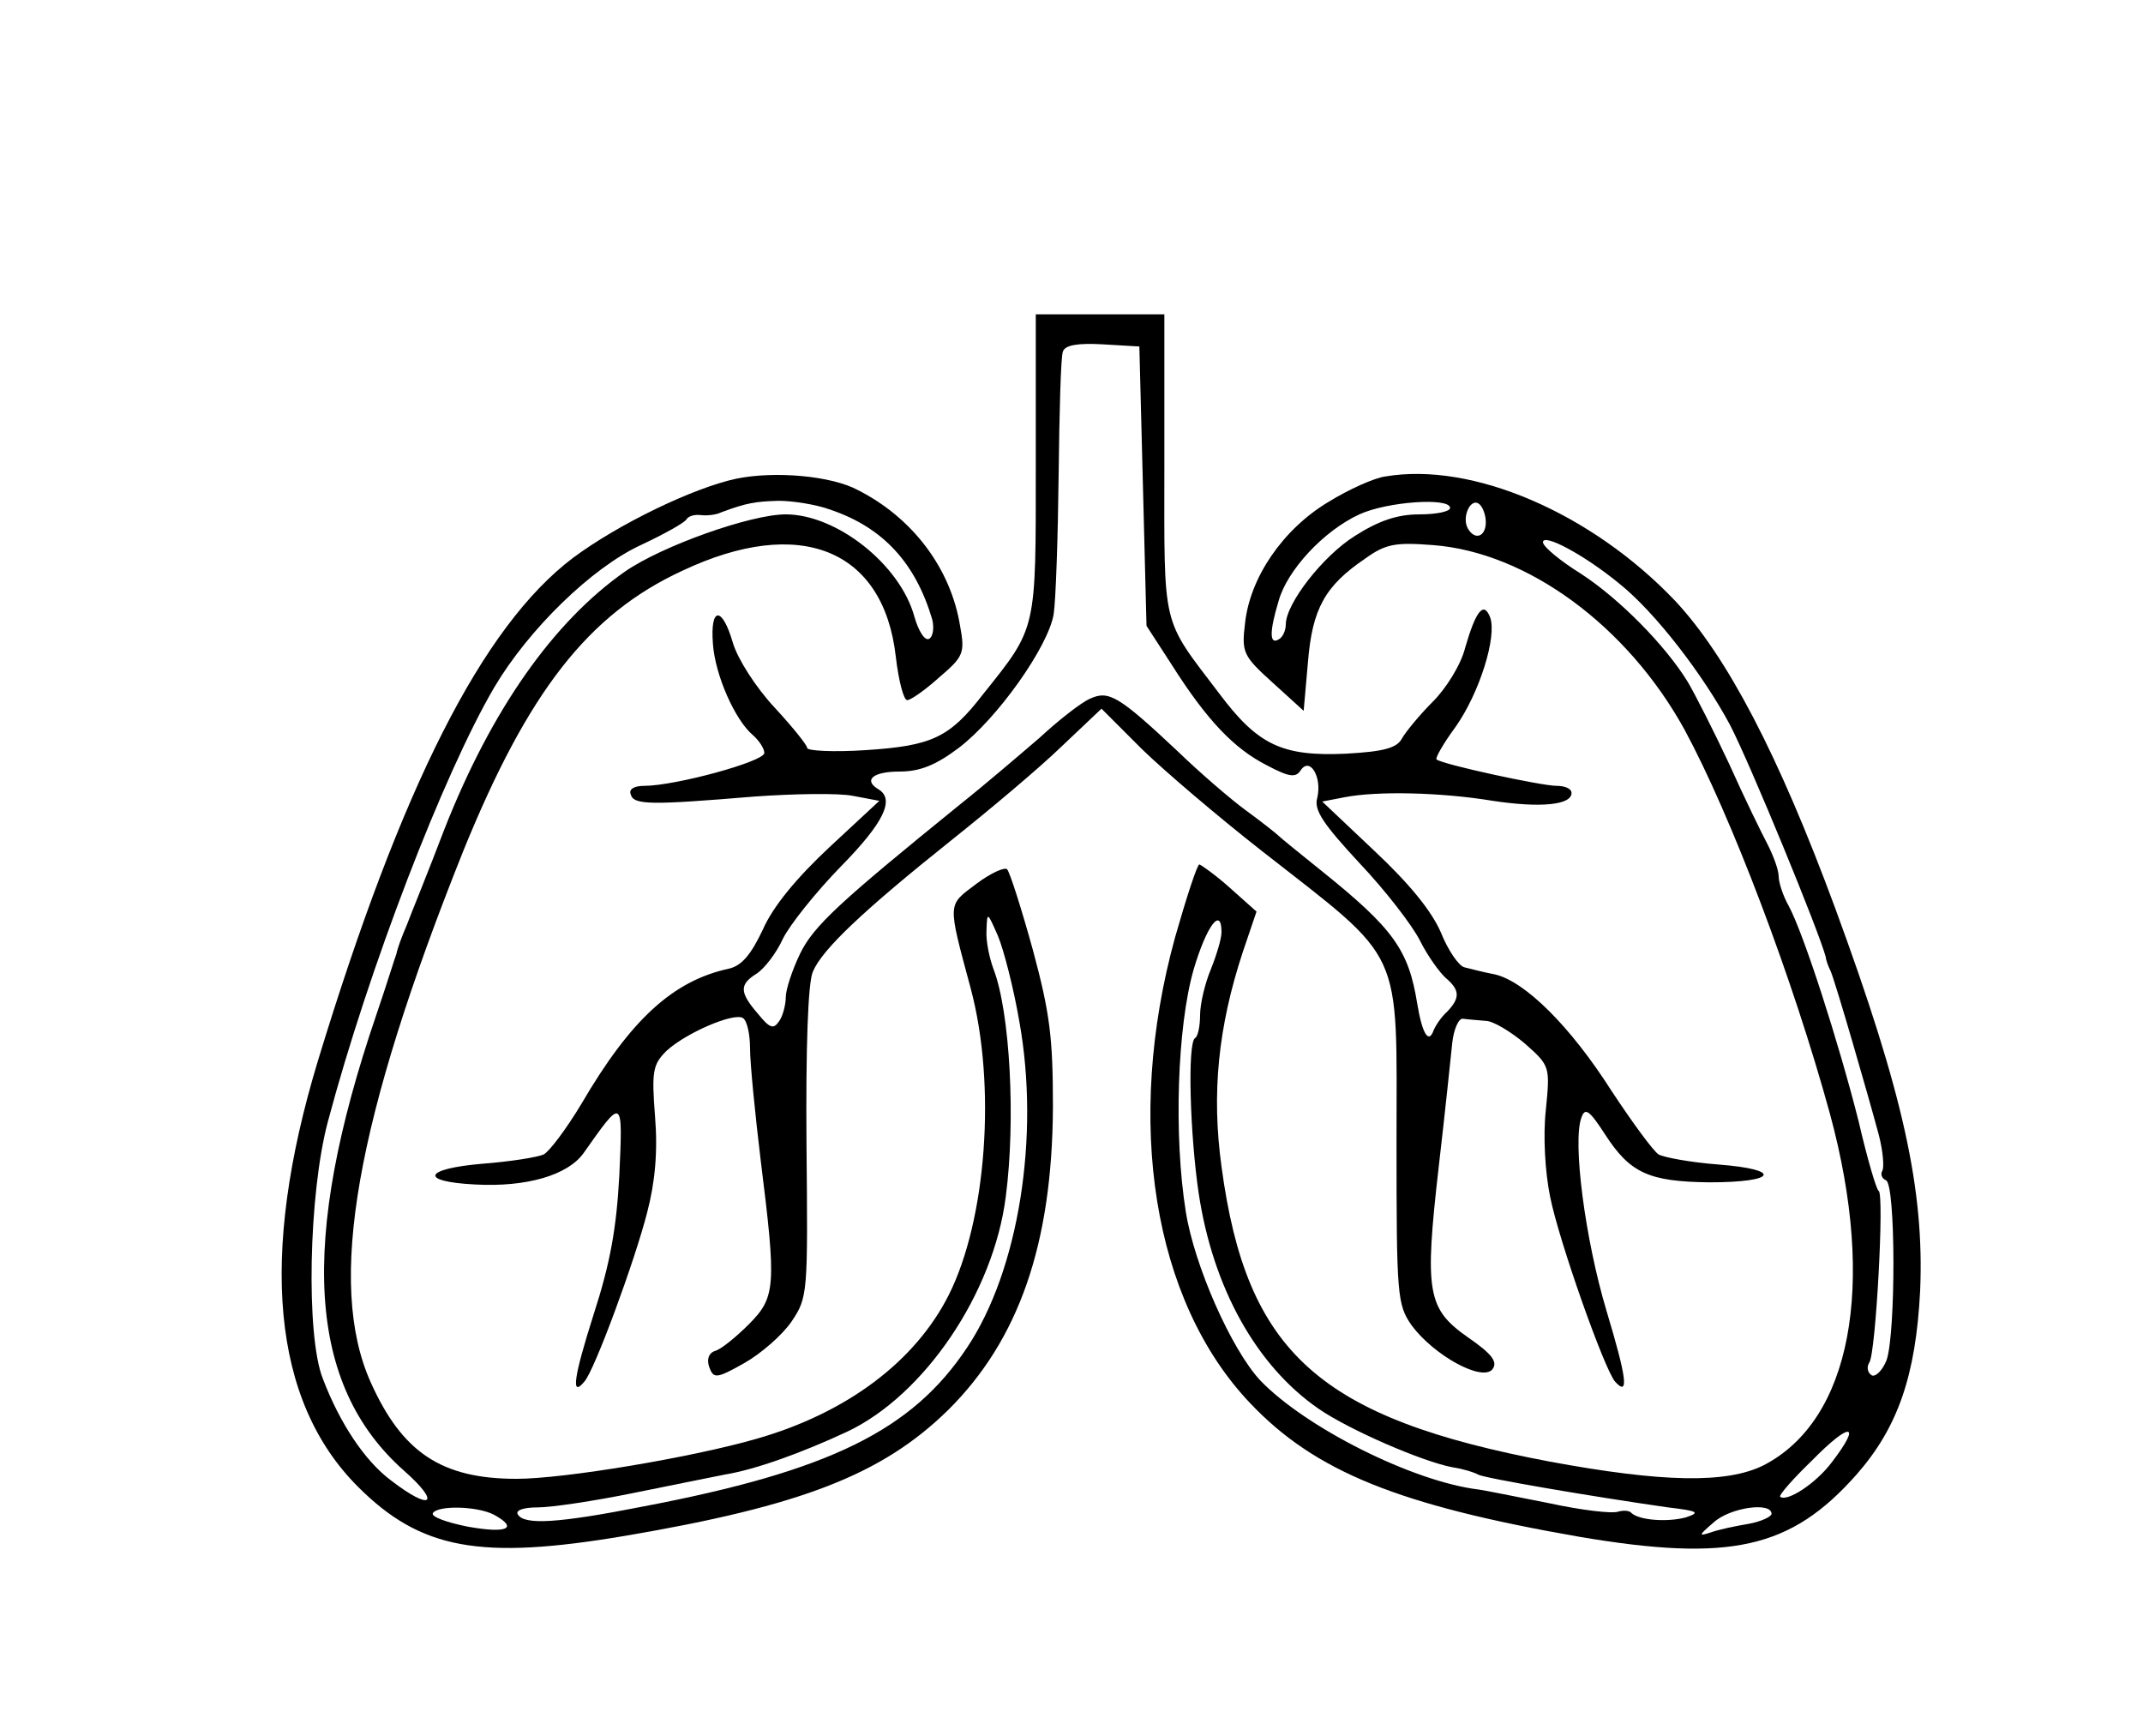<?xml version="1.0" standalone="no"?>
<!DOCTYPE svg PUBLIC "-//W3C//DTD SVG 20010904//EN"
 "http://www.w3.org/TR/2001/REC-SVG-20010904/DTD/svg10.dtd">
<svg version="1.0" xmlns="http://www.w3.org/2000/svg"
 width="300pt" height="243pt" viewBox="0 0 300 243"
 preserveAspectRatio="xMidYMid meet">
<g transform="translate(0,243) scale(0.1,-0.1)"
fill="#000000" stroke="none">
<path d="M1450 1779 c0 -233 2 -226 -74 -321 -47 -61 -72 -72 -164 -78 -45 -3
-82 -1 -82 3 0 4 -21 30 -46 57 -26 28 -51 67 -58 90 -15 52 -32 51 -28 -1 3
-44 31 -107 56 -128 9 -8 16 -19 16 -25 0 -12 -125 -46 -168 -46 -15 0 -22 -5
-19 -12 4 -15 28 -15 173 -3 56 4 118 5 138 1 l37 -7 -70 -65 c-46 -43 -79
-83 -93 -115 -17 -36 -30 -51 -48 -55 -78 -17 -137 -71 -206 -189 -21 -35 -45
-67 -53 -71 -9 -4 -47 -10 -86 -13 -82 -7 -89 -25 -10 -29 72 -4 130 13 152
44 55 78 55 79 50 -31 -4 -75 -13 -124 -36 -195 -28 -88 -32 -117 -13 -94 14
15 71 170 88 237 11 42 15 85 11 134 -5 64 -3 73 16 92 27 25 94 54 107 46 6
-4 10 -23 10 -43 0 -20 7 -91 15 -157 22 -176 21 -191 -17 -229 -18 -18 -39
-35 -47 -37 -9 -3 -12 -12 -8 -23 6 -16 10 -16 49 6 23 13 53 39 66 58 23 34
23 39 21 250 -1 132 2 225 9 240 13 31 70 85 194 184 54 43 123 101 154 131
l56 53 57 -57 c32 -31 106 -94 166 -141 203 -159 190 -131 190 -410 0 -214 1
-226 21 -255 31 -42 98 -79 113 -62 8 10 1 21 -34 45 -57 40 -61 63 -41 238 9
77 17 155 19 174 2 19 9 35 15 34 7 -1 21 -2 32 -3 10 0 35 -15 55 -32 35 -31
35 -32 29 -93 -4 -36 -1 -87 6 -121 12 -61 76 -242 91 -259 20 -22 16 6 -12
99 -30 100 -48 238 -35 271 5 14 11 10 33 -24 35 -54 61 -66 146 -67 95 0 103
18 12 25 -39 3 -76 10 -83 14 -7 4 -37 45 -66 89 -58 91 -121 153 -163 163
-16 3 -35 8 -43 10 -8 2 -23 24 -33 49 -13 30 -44 68 -93 114 l-73 69 31 6
c46 9 135 7 208 -5 66 -10 110 -6 110 11 0 6 -9 10 -21 10 -21 0 -160 30 -168
37 -2 2 10 23 27 46 33 47 58 126 48 153 -9 23 -20 9 -35 -43 -6 -24 -27 -57
-45 -75 -18 -18 -37 -41 -43 -51 -7 -14 -25 -19 -79 -22 -89 -4 -123 12 -177
84 -82 108 -77 88 -77 321 l0 210 -90 0 -90 0 0 -211z m150 -29 l5 -196 35
-54 c50 -79 88 -118 133 -141 32 -17 41 -18 48 -7 13 19 30 -10 23 -39 -5 -17
9 -37 59 -91 36 -38 74 -87 85 -109 11 -22 28 -45 36 -52 20 -17 20 -28 2 -47
-8 -7 -16 -19 -19 -26 -7 -20 -16 -5 -23 37 -12 75 -33 105 -134 186 -30 24
-57 46 -60 49 -3 3 -23 19 -45 35 -22 16 -66 54 -97 84 -82 77 -96 85 -122 73
-12 -5 -44 -30 -71 -55 -28 -24 -77 -66 -111 -93 -169 -137 -205 -170 -224
-209 -11 -23 -20 -50 -20 -61 0 -10 -4 -26 -9 -33 -8 -12 -13 -11 -30 10 -26
30 -26 41 -2 56 11 7 28 29 37 49 10 20 46 65 81 101 60 61 76 94 53 108 -22
13 -8 25 29 25 29 0 51 9 83 33 54 41 125 141 133 187 3 19 6 107 7 195 1 88
3 166 6 173 3 9 21 12 56 10 l51 -3 5 -195z"/>
<path d="M1031 1760 c-61 -13 -166 -64 -229 -111 -127 -96 -240 -320 -357
-704 -83 -274 -64 -476 56 -596 88 -88 171 -103 373 -69 248 42 361 86 453
176 99 98 146 232 147 424 0 97 -4 131 -28 220 -16 58 -32 108 -36 113 -3 4
-23 -5 -43 -20 -41 -31 -41 -24 -8 -147 36 -135 22 -324 -31 -429 -47 -93
-143 -165 -269 -201 -90 -26 -269 -56 -336 -56 -105 0 -160 37 -204 135 -62
138 -21 368 130 745 90 221 174 330 306 391 165 78 282 30 299 -120 4 -34 11
-61 16 -61 5 0 25 14 45 32 34 29 36 34 29 72 -13 80 -66 151 -143 190 -37 20
-116 27 -170 16z m133 -44 c73 -25 118 -75 141 -153 3 -12 1 -24 -4 -27 -6 -4
-15 10 -21 31 -20 73 -109 143 -180 143 -49 0 -173 -44 -225 -80 -100 -70
-187 -193 -253 -361 -22 -58 -47 -119 -53 -135 -7 -16 -13 -33 -14 -39 -2 -5
-14 -44 -28 -85 -109 -319 -97 -519 39 -639 52 -46 38 -57 -19 -13 -36 27 -71
79 -95 142 -24 60 -20 259 7 360 57 214 162 487 233 608 48 81 136 167 205
199 32 15 61 31 64 36 3 5 12 7 20 6 8 -1 21 0 29 4 35 13 47 15 80 16 19 0
53 -5 74 -13z m263 -716 c29 -161 -1 -348 -73 -456 -77 -116 -192 -173 -455
-223 -117 -23 -165 -26 -174 -11 -4 6 8 10 28 10 19 0 79 9 133 20 55 11 113
23 129 26 43 7 109 31 171 60 108 51 205 194 222 329 14 107 6 258 -17 318 -6
16 -11 40 -10 55 1 26 1 26 16 -8 8 -19 22 -73 30 -120z m-736 -690 c35 -19
20 -27 -36 -17 -30 6 -52 14 -49 19 7 11 61 10 85 -2z"/>
<path d="M1939 1763 c-15 -2 -51 -18 -80 -36 -63 -38 -109 -105 -116 -169 -5
-41 -3 -46 38 -83 l44 -40 6 68 c6 75 24 107 80 145 29 21 43 23 95 19 132
-10 272 -113 352 -258 65 -120 152 -349 204 -539 65 -240 29 -428 -93 -491
-52 -26 -142 -24 -299 5 -323 61 -425 152 -460 413 -14 102 -5 195 30 301 l19
56 -37 33 c-20 18 -40 32 -43 33 -3 0 -18 -46 -34 -102 -71 -258 -31 -509 105
-652 91 -96 208 -143 460 -187 212 -36 297 -17 389 87 58 66 83 139 89 257 6
141 -23 275 -119 536 -79 214 -151 352 -224 430 -117 123 -284 195 -406 174z
m91 -44 c0 -5 -19 -9 -43 -9 -31 0 -57 -9 -90 -30 -45 -28 -97 -95 -97 -124 0
-8 -4 -18 -10 -21 -13 -8 -13 11 0 54 12 43 63 98 113 121 39 18 127 24 127 9z
m50 -20 c0 -20 -15 -26 -25 -9 -9 15 3 43 15 35 5 -3 10 -15 10 -26z m187 -86
c50 -40 117 -127 155 -198 28 -54 125 -290 134 -325 0 -3 3 -12 7 -20 7 -17
50 -165 67 -228 6 -23 8 -46 5 -51 -3 -5 0 -11 5 -13 14 -4 14 -215 1 -252 -6
-15 -16 -24 -21 -21 -6 4 -7 12 -3 18 9 14 21 236 13 240 -3 1 -16 45 -28 97
-28 111 -77 263 -98 302 -8 14 -14 33 -14 41 0 9 -7 28 -15 44 -8 15 -33 66
-54 113 -22 47 -48 98 -58 115 -31 51 -96 117 -150 152 -29 18 -53 38 -53 44
0 13 57 -17 107 -58z m-557 -488 c0 -9 -7 -32 -15 -52 -8 -19 -15 -48 -15 -64
0 -15 -3 -30 -7 -32 -11 -7 -7 -136 5 -217 20 -133 81 -242 168 -302 42 -29
145 -74 188 -82 14 -2 30 -7 35 -10 8 -5 161 -31 266 -46 42 -5 46 -7 25 -14
-26 -7 -65 -4 -76 6 -3 4 -12 4 -19 2 -8 -3 -51 2 -97 12 -46 9 -90 18 -98 19
-92 11 -243 87 -306 153 -40 43 -92 160 -104 236 -17 106 -12 259 11 339 18
61 39 89 39 52z m855 -741 c-23 -31 -64 -57 -73 -49 -2 2 18 25 45 51 53 54
70 53 28 -2z m-85 -73 c0 -4 -15 -11 -32 -14 -18 -3 -42 -8 -53 -12 -18 -6
-17 -4 4 14 23 21 81 29 81 12z"/>
</g>
</svg>
